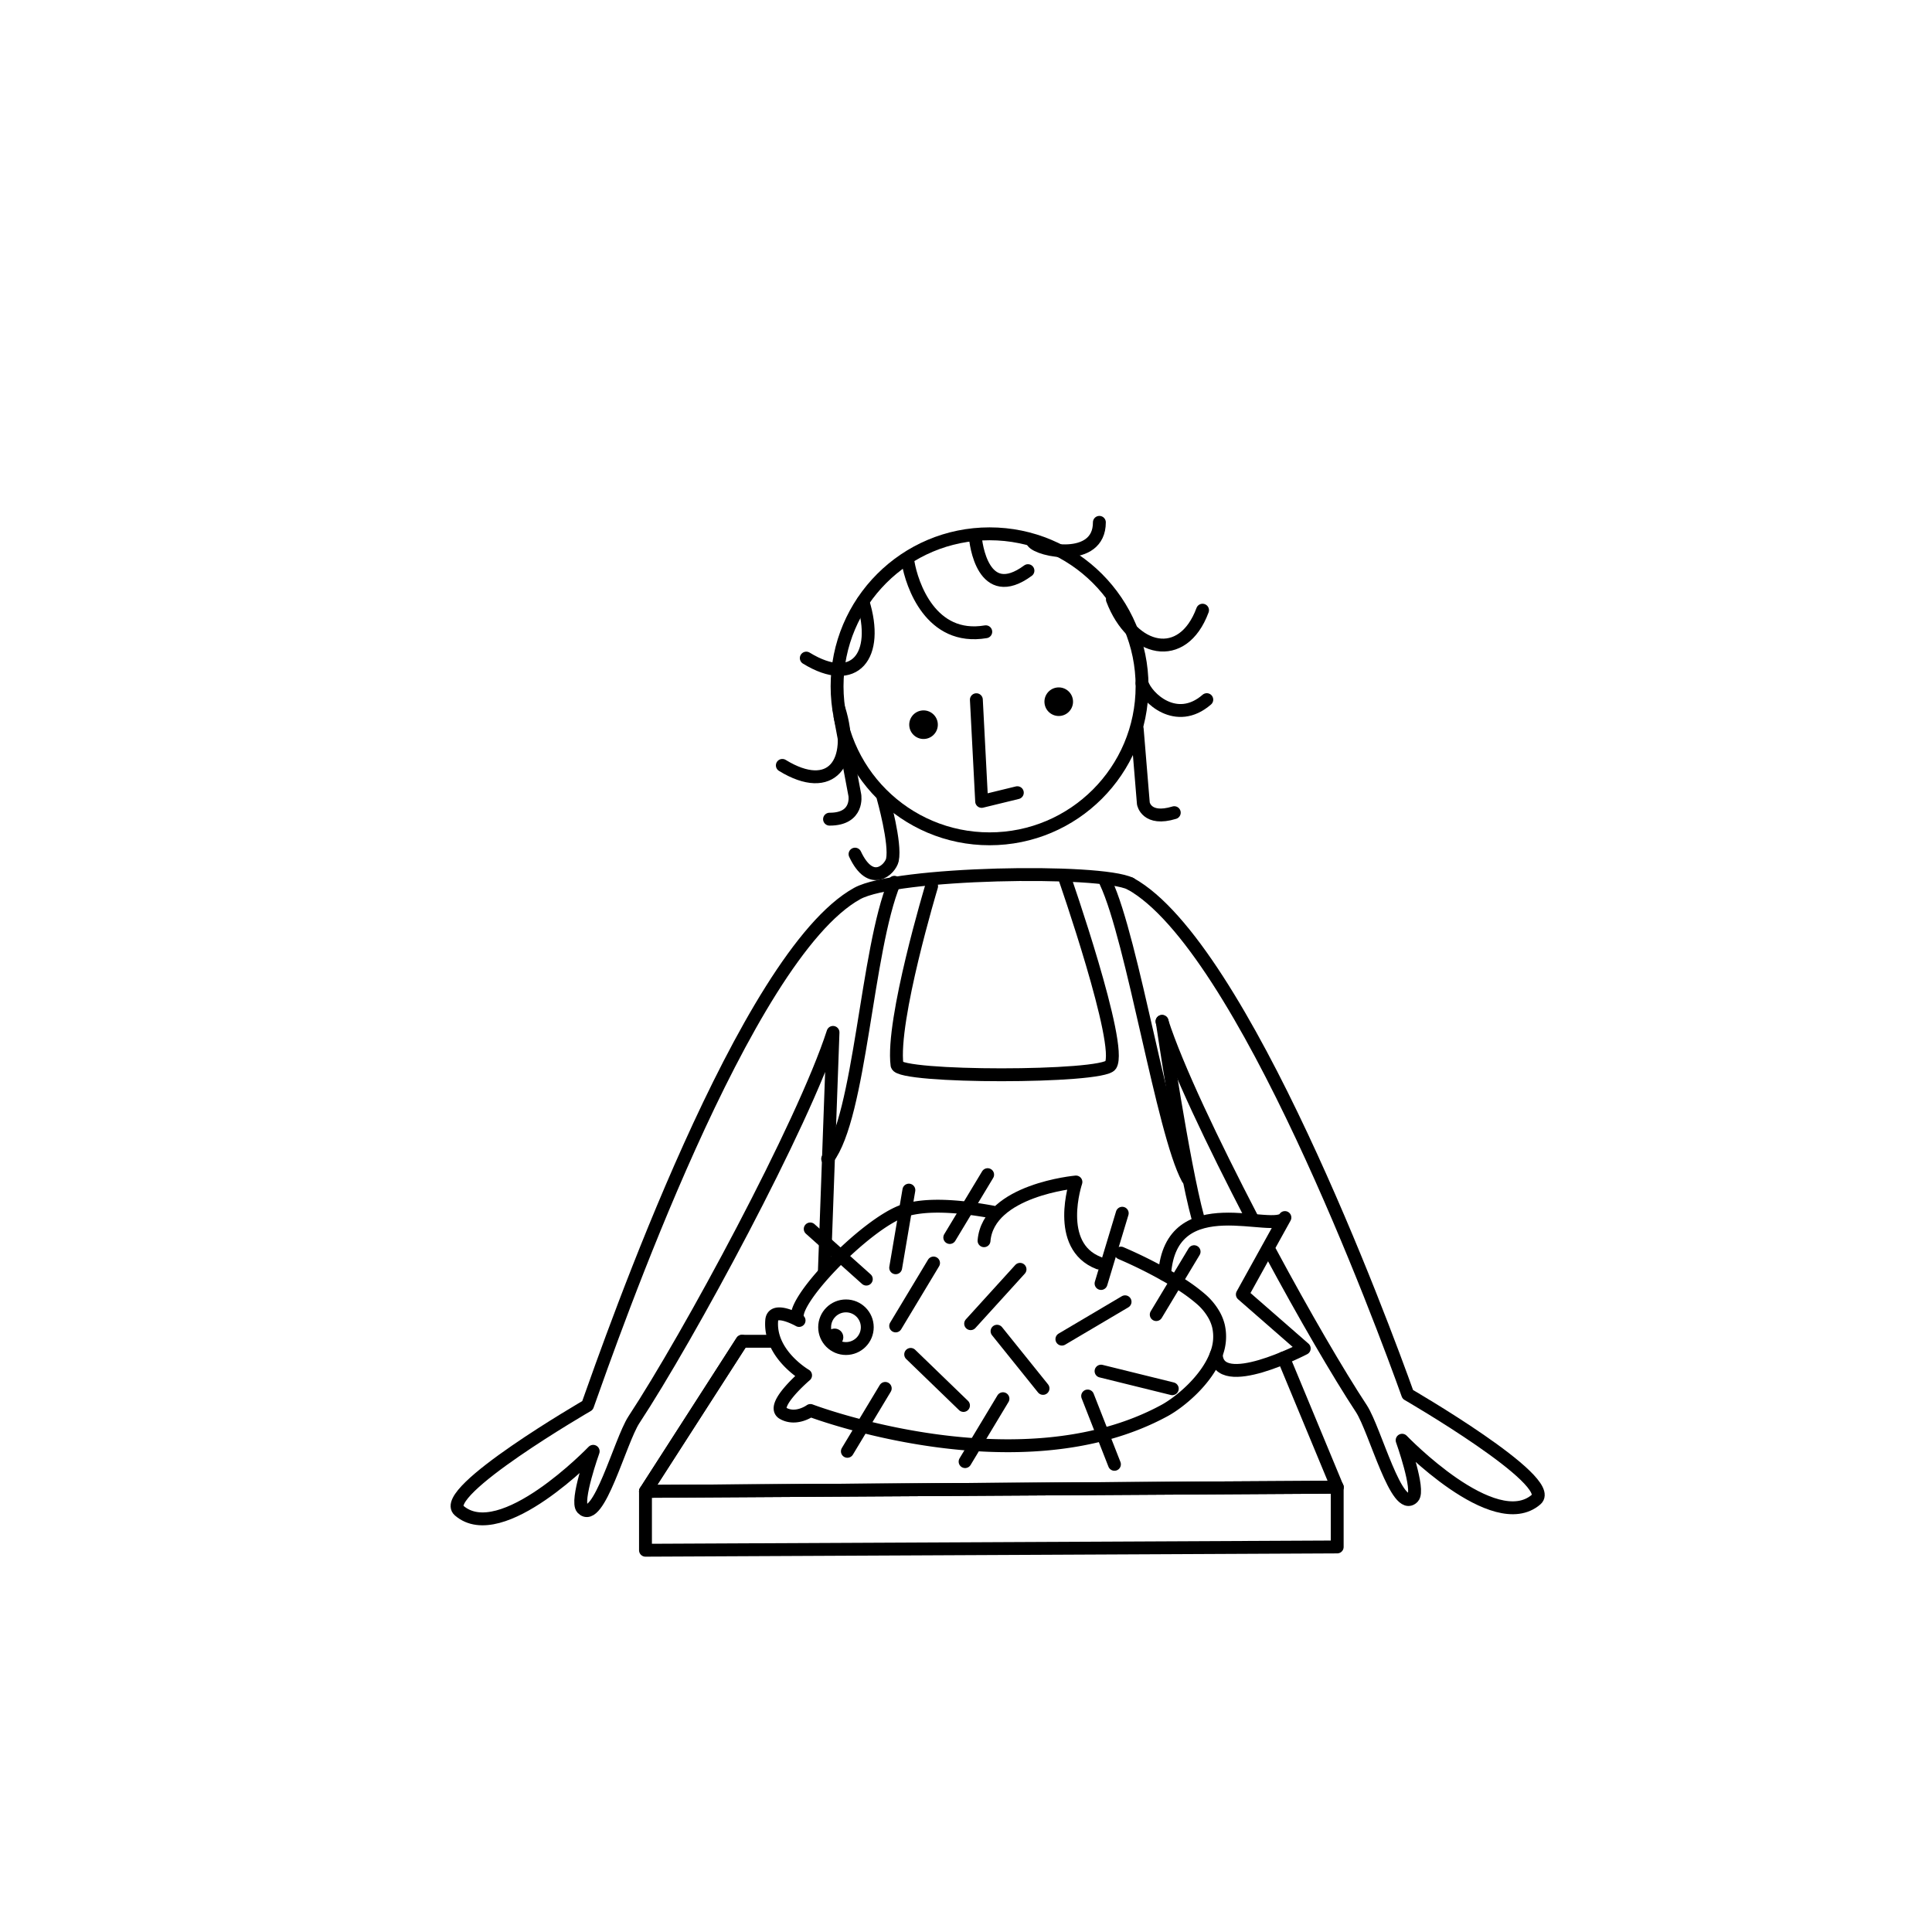 <svg id="_9_bijzondere_gevallen" data-name="9 bijzondere gevallen" xmlns="http://www.w3.org/2000/svg" viewBox="0 0 300 300"><defs><style>.cls-1{fill:none;stroke:#000;stroke-linecap:round;stroke-linejoin:round;stroke-width:2px;}</style></defs><title>illustraties Master Maker_4_mei</title><g id="lijf"><path class="cls-1" d="M175.53,137.22c-4.7-2.33-36.45-1.78-42.42,1.52-17.4,9.61-38,68.6-41.88,79.5,0,0-23.24,13.46-19.94,16.32,6.54,5.67,20.82-9.2,20.82-9.2s-2.76,7.72-1.69,8.86c2.49,2.64,5.86-10.42,8-13.74,8.45-12.83,26.26-45.74,30.93-60.17L128,197.62"/><path class="cls-1" d="M186,189.07c-2.3-8.43-5.54-30.47-5.54-30.47"/><path class="cls-1" d="M171.71,137c4.19,8.92,8.83,38.8,12.71,46"/><path class="cls-1" d="M144.66,137.61s-6.28,20.82-5.37,27.78c0.26,2,31.92,2,33.17,0,1.94-3.07-7.19-29.22-7.19-29.22"/><path class="cls-1" d="M138.88,137c-4.38,10.63-5.24,36.24-10.36,42.94"/><path class="cls-1" d="M194.36,189.06c-6-11.56-11.61-23.29-13.93-30.46"/><path class="cls-1" d="M175.53,137.22c17.4,9.61,39.17,68.4,43.07,79.3,0,0,23.24,13.46,19.94,16.32-6.54,5.67-20.82-9.2-20.82-9.2s2.76,7.72,1.69,8.86c-2.49,2.64-5.86-10.42-8-13.74-3.61-5.48-8.92-14.61-14.18-24.4"/></g><g id="hoofd-2" data-name="hoofd"><circle cx="143.4" cy="112.54" r="2.22" transform="translate(-16.83 25.62) rotate(-9.65)"/><circle cx="164.4" cy="108.97" r="2.22" transform="translate(-15.94 29.09) rotate(-9.65)"/><polyline class="cls-1" points="151.61 108.65 152.43 124.44 157.97 123.09"/><path class="cls-1" d="M141,87.3c0.59,3.47,3.52,12.25,12.07,10.8"/><path class="cls-1" d="M151.44,83.21c0.05,1.16,1.2,10.53,8.18,5.4"/><path class="cls-1" d="M177.34,106.11c0.69,2.22,5.32,6.64,10.05,2.53"/><path class="cls-1" d="M176.59,113.24l0.95,11.52s0.47,2.76,4.8,1.43"/><path class="cls-1" d="M130.44,111.25l2.3,12.24s0.63,3.73-3.93,3.71"/><path class="cls-1" d="M137.13,123.87s2,7.08,1.44,9.67c-0.33,1.43-3.31,4.4-5.8-.91"/><path class="cls-1" d="M134,93.44c2.6,8.33-1.21,13.4-8.8,8.75"/><path class="cls-1" d="M160.34,84.11c0.9,1.41,10.37,3.35,10.37-3"/><path class="cls-1" d="M130.28,110.1c2.6,8.33-1.21,13.4-8.8,8.75"/><circle class="cls-1" cx="153.66" cy="106.57" r="23.68"/><path class="cls-1" d="M172.73,93.08c3.09,8.16,10.91,10,14,1.67"/></g><g id="plank-2" data-name="plank"><polyline class="cls-1" points="207.64 230.93 100.23 231.58 115.22 208.27"/><polyline class="cls-1" points="199.31 210.86 207.64 230.93 100.23 231.58 115.22 208.27 119.81 208.27"/><polyline class="cls-1" points="100.23 231.58 100.23 240.72 207.64 240.21 207.64 230.93"/></g><g id="vis-3" data-name="vis"><g id="Layer_125_copy_2" data-name="Layer 125 copy 2"><line class="cls-1" x1="131.58" y1="225.36" x2="137.46" y2="215.59"/><line class="cls-1" x1="170.97" y1="199.3" x2="174.26" y2="188.39"/><line class="cls-1" x1="147.48" y1="192.16" x2="153.36" y2="182.4"/><line class="cls-1" x1="179.54" y1="204.13" x2="185.42" y2="194.36"/><line class="cls-1" x1="150.72" y1="205.54" x2="158.39" y2="197.1"/><line class="cls-1" x1="164.89" y1="207.94" x2="174.7" y2="202.14"/><line class="cls-1" x1="141.41" y1="210.31" x2="149.61" y2="218.24"/><line class="cls-1" x1="154.82" y1="206.71" x2="161.96" y2="215.59"/><line class="cls-1" x1="170.97" y1="212.91" x2="182.03" y2="215.64"/><line class="cls-1" x1="173.05" y1="227.38" x2="168.89" y2="216.77"/><line class="cls-1" x1="149.86" y1="226.96" x2="155.74" y2="217.19"/><line class="cls-1" x1="134.52" y1="198.62" x2="125.81" y2="190.83"/><line class="cls-1" x1="139.08" y1="196.86" x2="141.13" y2="184.8"/><line class="cls-1" x1="139.08" y1="205.89" x2="144.96" y2="196.12"/></g><path class="cls-1" d="M154.15,188.21c-5.4-1-10.29-1.3-13.65-.27-6,1.85-18.77,15.15-16.42,17.1,0,0-4.07-2.31-4.25,0-0.42,5.24,5.26,8.52,5.26,8.52s-5.56,4.73-3.5,5.9,4.25-.44,4.25-0.44,32.34,12.32,55,0c2.35-1.28,6.53-4.71,8-8.68a7.43,7.43,0,0,0,.36-4.45,6.89,6.89,0,0,0-.61-1.58,9.35,9.35,0,0,0-2.1-2.59,26.82,26.82,0,0,0-3.6-2.6,71.69,71.69,0,0,0-8.84-4.54"/><circle cx="129.6" cy="207.65" r="1.35"/><circle class="cls-1" cx="131.36" cy="206.09" r="3.31"/><path class="cls-1" d="M180.84,197.9c0.91-13.78,17.2-6.17,18.68-8.84L192.91,201l9.61,8.39s-13.41,7-13.66.94"/><path class="cls-1" d="M152.8,192.66c0.66-7.9,14.27-9.12,14.27-9.12s-3.36,9.91,3.53,12.58"/></g></svg>